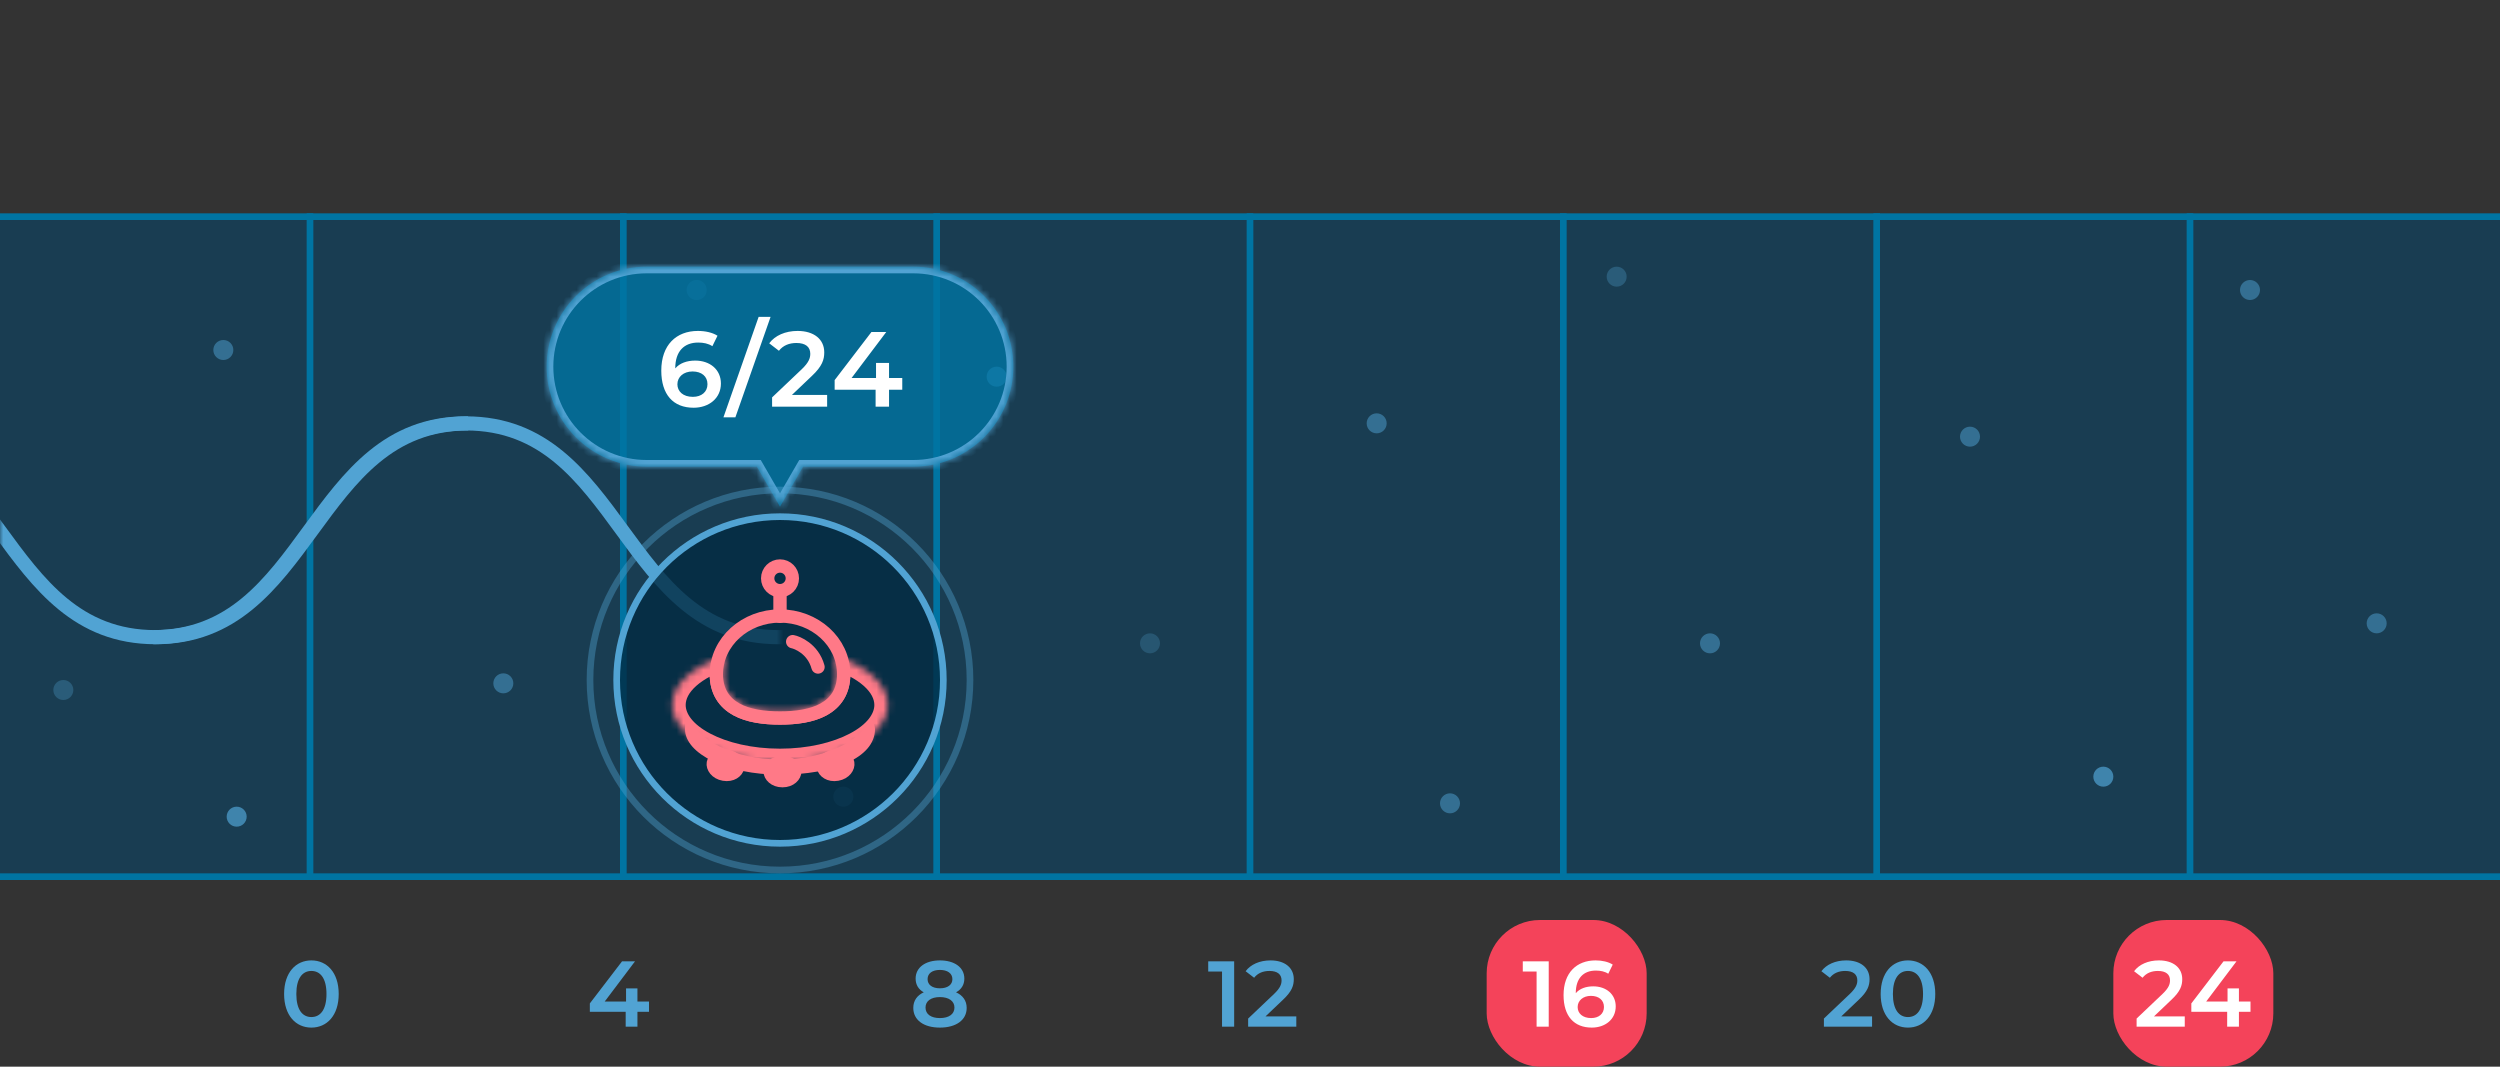 <svg width="375" height="160" viewBox="0 0 375 160" fill="none" xmlns="http://www.w3.org/2000/svg">
<rect x="0" y="0" width="375" height="160" fill="#333333" stroke="none"/>
<g clip-path="url(#clip0_1452_69722)">
<rect x="-0.5" y="32.5" width="376" height="99" fill="#004973" fill-opacity="0.5" stroke="#0074A2"/>
<line x1="93.5" y1="32" x2="93.5" y2="132" stroke="#0074A2"/>
<line x1="140.5" y1="32" x2="140.5" y2="132" stroke="#0074A2"/>
<line x1="46.5" y1="32" x2="46.5" y2="132" stroke="#0074A2"/>
<line x1="187.5" y1="32" x2="187.5" y2="132" stroke="#0074A2"/>
<line x1="234.5" y1="32" x2="234.5" y2="132" stroke="#0074A2"/>
<line x1="281.5" y1="32" x2="281.5" y2="132" stroke="#0074A2"/>
<line x1="328.5" y1="32" x2="328.5" y2="132" stroke="#0074A2"/>
<circle cx="33.5" cy="52.5" r="1.5" fill="#51A3D3" fill-opacity="0.5"/>
<circle cx="9.5" cy="103.5" r="1.5" fill="#51A3D3" fill-opacity="0.3"/>
<circle cx="75.5" cy="102.5" r="1.5" fill="#51A3D3" fill-opacity="0.5"/>
<circle cx="104.5" cy="43.5" r="1.5" fill="#51A3D3" fill-opacity="0.3"/>
<circle cx="35.5" cy="122.5" r="1.5" fill="#51A3D3" fill-opacity="0.7"/>
<circle cx="126.5" cy="119.5" r="1.5" fill="#51A3D3" fill-opacity="0.3"/>
<circle cx="149.5" cy="56.5" r="1.5" fill="#51A3D3" fill-opacity="0.7"/>
<circle cx="172.5" cy="96.5" r="1.5" fill="#51A3D3" fill-opacity="0.25"/>
<circle cx="206.5" cy="63.5" r="1.5" fill="#51A3D3" fill-opacity="0.5"/>
<circle cx="242.5" cy="41.5" r="1.5" fill="#51A3D3" fill-opacity="0.3"/>
<circle cx="256.5" cy="96.5" r="1.5" fill="#51A3D3" fill-opacity="0.5"/>
<circle cx="217.5" cy="120.5" r="1.5" fill="#51A3D3" fill-opacity="0.5"/>
<circle cx="337.5" cy="43.5" r="1.5" fill="#51A3D3" fill-opacity="0.5"/>
<circle cx="295.5" cy="65.5" r="1.5" fill="#51A3D3" fill-opacity="0.5"/>
<circle cx="315.5" cy="116.5" r="1.5" fill="#51A3D3" fill-opacity="0.7"/>
<path d="M358 93.5C358 94.328 357.328 95 356.5 95C355.672 95 355 94.328 355 93.5C355 92.672 355.672 92 356.5 92C357.328 92 358 92.672 358 93.5Z" fill="#51A3D3" fill-opacity="0.5"/>
<path d="M97.352 150.234H95.616V148.26H93.908V150.234H90.702L95.252 144.2H93.306L88.476 150.514V151.774H93.852V154H95.616V151.774H97.352V150.234Z" fill="#51A3D3"/>
<path d="M46.704 154.14C49.042 154.14 50.806 152.32 50.806 149.1C50.806 145.88 49.042 144.06 46.704 144.06C44.38 144.06 42.616 145.88 42.616 149.1C42.616 152.32 44.38 154.14 46.704 154.14ZM46.704 152.558C45.374 152.558 44.45 151.466 44.45 149.1C44.45 146.734 45.374 145.642 46.704 145.642C48.048 145.642 48.972 146.734 48.972 149.1C48.972 151.466 48.048 152.558 46.704 152.558Z" fill="#51A3D3"/>
<path d="M143.406 148.848C144.204 148.414 144.652 147.714 144.652 146.79C144.652 145.11 143.168 144.06 140.984 144.06C138.814 144.06 137.344 145.11 137.344 146.79C137.344 147.714 137.778 148.414 138.562 148.848C137.554 149.31 136.994 150.108 136.994 151.186C136.994 153.006 138.548 154.14 140.984 154.14C143.42 154.14 145.002 153.006 145.002 151.186C145.002 150.108 144.428 149.31 143.406 148.848ZM140.984 145.488C142.104 145.488 142.86 145.992 142.86 146.874C142.86 147.714 142.146 148.246 140.984 148.246C139.836 148.246 139.136 147.714 139.136 146.874C139.136 145.992 139.864 145.488 140.984 145.488ZM140.984 152.712C139.64 152.712 138.828 152.124 138.828 151.13C138.828 150.164 139.64 149.562 140.984 149.562C142.328 149.562 143.168 150.164 143.168 151.13C143.168 152.124 142.328 152.712 140.984 152.712Z" fill="#51A3D3"/>
<path d="M181.232 144.2V145.726H183.304V154H185.124V144.2H181.232ZM189.826 152.46L192.444 149.968C193.802 148.694 194.068 147.826 194.068 146.874C194.068 145.138 192.696 144.06 190.568 144.06C188.958 144.06 187.6 144.662 186.844 145.684L188.118 146.664C188.664 145.964 189.462 145.642 190.414 145.642C191.618 145.642 192.234 146.16 192.234 147.056C192.234 147.602 192.066 148.176 191.114 149.086L187.222 152.782V154H194.446V152.46H189.826Z" fill="#51A3D3"/>
<rect x="223" y="138" width="24" height="22" rx="8" fill="#F4435A"/>
<path d="M228.417 144.2V145.726H230.489V154H232.309V144.2H228.417ZM238.985 147.952C237.893 147.952 236.955 148.288 236.367 148.974V148.96C236.367 146.734 237.529 145.586 239.377 145.586C240.063 145.586 240.707 145.712 241.239 146.062L241.911 144.69C241.253 144.27 240.315 144.06 239.335 144.06C236.493 144.06 234.533 145.908 234.533 149.268C234.533 152.418 236.101 154.14 238.775 154.14C240.777 154.14 242.359 152.908 242.359 150.962C242.359 149.128 240.917 147.952 238.985 147.952ZM238.677 152.712C237.375 152.712 236.647 151.984 236.647 151.06C236.647 150.094 237.459 149.38 238.635 149.38C239.825 149.38 240.595 150.024 240.595 151.046C240.595 152.068 239.811 152.712 238.677 152.712Z" fill="white"/>
<rect x="317" y="138" width="24" height="22" rx="8" fill="#F4435A"/>
<path d="M276.19 152.46L278.808 149.968C280.166 148.694 280.432 147.826 280.432 146.874C280.432 145.138 279.06 144.06 276.932 144.06C275.322 144.06 273.964 144.662 273.208 145.684L274.482 146.664C275.028 145.964 275.826 145.642 276.778 145.642C277.982 145.642 278.598 146.16 278.598 147.056C278.598 147.602 278.43 148.176 277.478 149.086L273.586 152.782V154H280.81V152.46H276.19ZM286.188 154.14C288.526 154.14 290.29 152.32 290.29 149.1C290.29 145.88 288.526 144.06 286.188 144.06C283.864 144.06 282.1 145.88 282.1 149.1C282.1 152.32 283.864 154.14 286.188 154.14ZM286.188 152.558C284.858 152.558 283.934 151.466 283.934 149.1C283.934 146.734 284.858 145.642 286.188 145.642C287.532 145.642 288.456 146.734 288.456 149.1C288.456 151.466 287.532 152.558 286.188 152.558Z" fill="#51A3D3"/>
<path d="M323.094 152.46L325.712 149.968C327.07 148.694 327.336 147.826 327.336 146.874C327.336 145.138 325.964 144.06 323.836 144.06C322.226 144.06 320.868 144.662 320.112 145.684L321.386 146.664C321.932 145.964 322.73 145.642 323.682 145.642C324.886 145.642 325.502 146.16 325.502 147.056C325.502 147.602 325.334 148.176 324.382 149.086L320.49 152.782V154H327.714V152.46H323.094ZM337.575 150.234H335.839V148.26H334.131V150.234H330.925L335.475 144.2H333.529L328.699 150.514V151.774H334.075V154H335.839V151.774H337.575V150.234Z" fill="white"/>
<g clip-path="url(#clip1_1452_69722)">
<mask id="mask0_1452_69722" style="mask-type:alpha" maskUnits="userSpaceOnUse" x="0" y="32" width="117" height="100">
<rect y="32" width="117" height="100" fill="#51A3D3"/>
</mask>
<g mask="url(#mask0_1452_69722)">
<path d="M351.211 62.45C338.953 62.45 332.831 70.821 326.913 78.915C321.048 86.936 315.508 94.514 304.322 94.514C293.135 94.514 287.595 86.939 281.731 78.915C275.813 70.821 269.691 62.45 257.432 62.45C245.174 62.45 239.055 70.821 233.134 78.915C227.27 86.936 221.729 94.514 210.543 94.514C199.357 94.514 193.817 86.939 187.952 78.915C182.034 70.821 175.912 62.45 163.654 62.45C151.395 62.45 145.277 70.821 139.356 78.915C133.491 86.936 127.951 94.514 116.765 94.514C105.578 94.514 100.042 86.939 94.177 78.915C88.259 70.821 82.137 62.45 69.879 62.45C57.62 62.45 51.502 70.821 45.581 78.915C39.727 86.939 34.186 94.514 23 94.514V96.635C35.258 96.635 41.377 88.265 47.298 80.17C53.163 72.15 58.703 64.571 69.889 64.571C81.076 64.571 86.616 72.146 92.481 80.17C98.398 88.265 104.52 96.635 116.775 96.635C129.03 96.635 135.152 88.265 141.073 80.17C146.938 72.15 152.478 64.571 163.664 64.571C174.851 64.571 180.391 72.146 186.256 80.17C192.173 88.265 198.295 96.635 210.554 96.635C222.812 96.635 228.931 88.265 234.852 80.17C240.717 72.15 246.257 64.571 257.443 64.571C268.629 64.571 274.17 72.146 280.034 80.17C285.952 88.265 292.074 96.635 304.332 96.635C316.591 96.635 322.713 88.265 328.63 80.17C334.495 72.15 340.035 64.571 351.222 64.571V62.45H351.211Z" fill="#51A3D3"/>
<path d="M70.211 62.45C57.953 62.45 51.831 70.821 45.913 78.915C40.048 86.936 34.508 94.514 23.322 94.514C12.136 94.514 6.595 86.939 0.731 78.915C-5.187 70.821 -11.309 62.45 -23.567 62.45C-35.826 62.45 -41.944 70.821 -47.866 78.915C-53.73 86.936 -59.271 94.514 -70.457 94.514C-81.643 94.514 -87.183 86.939 -93.048 78.915C-98.966 70.821 -105.088 62.45 -117.346 62.45C-129.605 62.45 -135.723 70.821 -141.644 78.915C-147.509 86.936 -153.049 94.514 -164.235 94.514C-175.422 94.514 -180.958 86.939 -186.823 78.915C-192.741 70.821 -198.863 62.45 -211.121 62.45C-223.38 62.45 -229.498 70.821 -235.419 78.915C-241.273 86.939 -246.814 94.514 -258 94.514V96.635C-245.742 96.635 -239.623 88.265 -233.702 80.17C-227.837 72.15 -222.297 64.571 -211.111 64.571C-199.924 64.571 -194.384 72.146 -188.519 80.17C-182.602 88.265 -176.48 96.635 -164.225 96.635C-151.97 96.635 -145.848 88.265 -139.927 80.17C-134.062 72.15 -128.522 64.571 -117.336 64.571C-106.149 64.571 -100.609 72.146 -94.744 80.17C-88.827 88.265 -82.705 96.635 -70.446 96.635C-58.188 96.635 -52.069 88.265 -46.148 80.17C-40.283 72.15 -34.743 64.571 -23.557 64.571C-12.371 64.571 -6.83 72.146 -0.966 80.17C4.952 88.265 11.074 96.635 23.332 96.635C35.591 96.635 41.713 88.265 47.63 80.17C53.495 72.15 59.035 64.571 70.222 64.571V62.45H70.211Z" fill="#51A3D3"/>
</g>
</g>
<mask id="path-37-inside-1_1452_69722" fill="white">
<path fill-rule="evenodd" clip-rule="evenodd" d="M137 70C145.284 70 152 63.284 152 55C152 46.716 145.284 40 137 40L97 40C88.716 40 82 46.716 82 55C82 63.284 88.716 70 97 70L113.536 70L117 76L120.464 70L137 70Z"/>
</mask>
<path fill-rule="evenodd" clip-rule="evenodd" d="M137 70C145.284 70 152 63.284 152 55C152 46.716 145.284 40 137 40L97 40C88.716 40 82 46.716 82 55C82 63.284 88.716 70 97 70L113.536 70L117 76L120.464 70L137 70Z" fill="#0074A2" fill-opacity="0.8"/>
<path d="M137 70V69V70ZM137 40V41V40ZM97 40V39V40ZM82 55H81H82ZM97 70V69V70ZM113.536 70L114.402 69.5L114.113 69H113.536V70ZM117 76L116.134 76.5L117 78L117.866 76.5L117 76ZM120.464 70V69H119.887L119.598 69.5L120.464 70ZM151 55C151 62.732 144.732 69 137 69V71C145.837 71 153 63.837 153 55H151ZM137 41C144.732 41 151 47.268 151 55H153C153 46.163 145.837 39 137 39V41ZM97 41L137 41V39L97 39V41ZM83 55C83 47.268 89.268 41 97 41V39C88.163 39 81 46.163 81 55H83ZM97 69C89.268 69 83 62.732 83 55H81C81 63.837 88.163 71 97 71V69ZM113.536 69L97 69V71L113.536 71V69ZM117.866 75.5L114.402 69.5L112.67 70.5L116.134 76.5L117.866 75.5ZM119.598 69.5L116.134 75.5L117.866 76.5L121.33 70.5L119.598 69.5ZM137 69L120.464 69V71L137 71V69Z" fill="#51A3D3" mask="url(#path-37-inside-1_1452_69722)"/>
<path d="M104.281 54.088C103.033 54.088 101.961 54.472 101.289 55.256V55.24C101.289 52.696 102.617 51.384 104.729 51.384C105.513 51.384 106.249 51.528 106.857 51.928L107.625 50.36C106.873 49.88 105.801 49.64 104.681 49.64C101.433 49.64 99.193 51.752 99.193 55.592C99.193 59.192 100.985 61.16 104.041 61.16C106.329 61.16 108.137 59.752 108.137 57.528C108.137 55.432 106.489 54.088 104.281 54.088ZM103.929 59.528C102.441 59.528 101.609 58.696 101.609 57.64C101.609 56.536 102.537 55.72 103.881 55.72C105.241 55.72 106.121 56.456 106.121 57.624C106.121 58.792 105.225 59.528 103.929 59.528ZM108.516 62.6H110.308L115.588 47.528H113.796L108.516 62.6ZM118.79 59.24L121.782 56.392C123.334 54.936 123.638 53.944 123.638 52.856C123.638 50.872 122.07 49.64 119.638 49.64C117.798 49.64 116.246 50.328 115.382 51.496L116.838 52.616C117.462 51.816 118.374 51.448 119.462 51.448C120.838 51.448 121.542 52.04 121.542 53.064C121.542 53.688 121.35 54.344 120.262 55.384L115.814 59.608V61H124.07V59.24H118.79ZM135.34 56.696H133.356V54.44H131.404V56.696H127.74L132.94 49.8H130.716L125.196 57.016V58.456H131.34V61H133.356V58.456H135.34V56.696Z" fill="white"/>
<circle cx="117" cy="102" r="24.5" fill="#022B42" fill-opacity="0.8" stroke="#51A3D3"/>
<circle cx="117" cy="102" r="28.5" stroke="#51A3D3" stroke-opacity="0.4"/>
<mask id="path-42-inside-2_1452_69722" fill="white">
<path fill-rule="evenodd" clip-rule="evenodd" d="M117.002 106.7C121.724 106.7 125.552 105.444 125.552 101.159C125.552 100.152 125.34 99.19 124.956 98.308C129.85 99.777 133.152 102.559 133.152 105.75C133.152 110.472 125.921 114.3 117.002 114.3C108.082 114.3 100.852 110.472 100.852 105.75C100.852 102.559 104.154 99.777 109.047 98.308C108.663 99.19 108.452 100.152 108.452 101.159C108.452 105.444 112.28 106.7 117.002 106.7Z"/>
</mask>
<path d="M124.956 98.308L125.531 96.392L121.399 95.152L123.122 99.106L124.956 98.308ZM109.047 98.308L110.881 99.106L112.604 95.152L108.472 96.392L109.047 98.308ZM123.552 101.159C123.552 101.923 123.384 102.438 123.165 102.803C122.945 103.169 122.604 103.498 122.085 103.783C120.982 104.389 119.253 104.7 117.002 104.7V108.7C119.472 108.7 122.018 108.384 124.01 107.289C125.038 106.725 125.949 105.936 126.594 104.862C127.241 103.786 127.552 102.537 127.552 101.159H123.552ZM123.122 99.106C123.4 99.745 123.552 100.435 123.552 101.159H127.552C127.552 99.869 127.28 98.635 126.789 97.509L123.122 99.106ZM124.381 100.223C126.635 100.9 128.399 101.845 129.56 102.878C130.717 103.907 131.152 104.897 131.152 105.75H135.152C135.152 103.413 133.935 101.416 132.218 99.889C130.504 98.365 128.17 97.184 125.531 96.392L124.381 100.223ZM131.152 105.75C131.152 107.006 130.156 108.615 127.486 110.029C124.905 111.395 121.202 112.3 117.002 112.3V116.3C121.721 116.3 126.093 115.292 129.357 113.564C132.532 111.883 135.152 109.217 135.152 105.75H131.152ZM117.002 112.3C112.801 112.3 109.098 111.395 106.518 110.029C103.847 108.615 102.852 107.006 102.852 105.75H98.852C98.852 109.217 101.471 111.883 104.646 113.564C107.911 115.292 112.282 116.3 117.002 116.3V112.3ZM102.852 105.75C102.852 104.897 103.286 103.907 104.443 102.878C105.604 101.845 107.368 100.9 109.622 100.223L108.472 96.392C105.833 97.184 103.499 98.365 101.785 99.889C100.068 101.416 98.852 103.413 98.852 105.75H102.852ZM110.452 101.159C110.452 100.435 110.603 99.745 110.881 99.106L107.214 97.509C106.723 98.635 106.452 99.869 106.452 101.159H110.452ZM117.002 104.7C114.75 104.7 113.021 104.389 111.919 103.783C111.399 103.498 111.058 103.169 110.838 102.803C110.619 102.438 110.452 101.923 110.452 101.159H106.452C106.452 102.537 106.763 103.786 107.409 104.862C108.054 105.936 108.965 106.725 109.993 107.289C111.985 108.384 114.531 108.7 117.002 108.7V104.7Z" fill="#FF7987" mask="url(#path-42-inside-2_1452_69722)"/>
<path d="M117.003 107.7C119.419 107.7 121.761 107.385 123.53 106.413C124.431 105.918 125.2 105.244 125.738 104.347C126.278 103.449 126.553 102.383 126.553 101.159C126.553 96.232 122.184 92.4 117.003 92.4C111.822 92.4 107.453 96.232 107.453 101.159C107.453 102.383 107.728 103.449 108.268 104.347C108.807 105.244 109.575 105.918 110.476 106.413C112.246 107.385 114.587 107.7 117.003 107.7Z" stroke="#FF7987" stroke-width="2"/>
<path fill-rule="evenodd" clip-rule="evenodd" d="M130.689 107.752C128.969 111.314 123.492 113.919 117 113.919C110.138 113.919 104.409 111.009 103.054 107.134C102.855 107.828 102.75 108.572 102.75 109.368C102.75 113.095 109.13 116.2 117 116.2C124.87 116.2 131.25 113.716 131.25 109.368C131.25 108.947 131.054 108.388 130.689 107.752Z" fill="#FF7987"/>
<path d="M119.22 115.726C119.22 116.322 118.57 117.101 117.37 117.101C116.169 117.101 115.52 116.322 115.52 115.726C115.52 115.129 116.169 114.351 117.37 114.351C118.57 114.351 119.22 115.129 119.22 115.726Z" fill="#FF7987" stroke="#FF7987" stroke-width="2"/>
<path d="M110.642 115.096C110.538 115.684 109.763 116.338 108.581 116.129C107.399 115.921 106.895 115.041 106.998 114.454C107.102 113.867 107.877 113.213 109.059 113.421C110.241 113.63 110.746 114.509 110.642 115.096Z" fill="#FF7987" stroke="#FF7987" stroke-width="2"/>
<path d="M127.162 114.454C127.266 115.042 126.761 115.921 125.579 116.13C124.397 116.338 123.622 115.684 123.518 115.097C123.415 114.51 123.919 113.63 125.101 113.422C126.283 113.213 127.059 113.867 127.162 114.454Z" fill="#FF7987" stroke="#FF7987" stroke-width="2"/>
<path d="M118.902 96.25C119.536 96.365 121.942 97.286 122.702 100.05" stroke="#FF7987" stroke-width="2" stroke-linecap="round"/>
<path d="M117 92.45V88.65" stroke="#FF7987" stroke-width="2" stroke-linecap="round"/>
<path d="M118.852 86.75C118.852 87.772 118.024 88.6 117.002 88.6C115.981 88.6 115.152 87.772 115.152 86.75C115.152 85.729 115.981 84.9 117.002 84.9C118.024 84.9 118.852 85.729 118.852 86.75Z" stroke="#FF7987" stroke-width="2"/>
</g>
<defs>
<clipPath id="clip0_1452_69722">
<rect width="375" height="160" fill="white"/>
</clipPath>
<clipPath id="clip1_1452_69722">
<rect width="375" height="58" fill="white" transform="translate(0 51)"/>
</clipPath>
</defs>
</svg>
